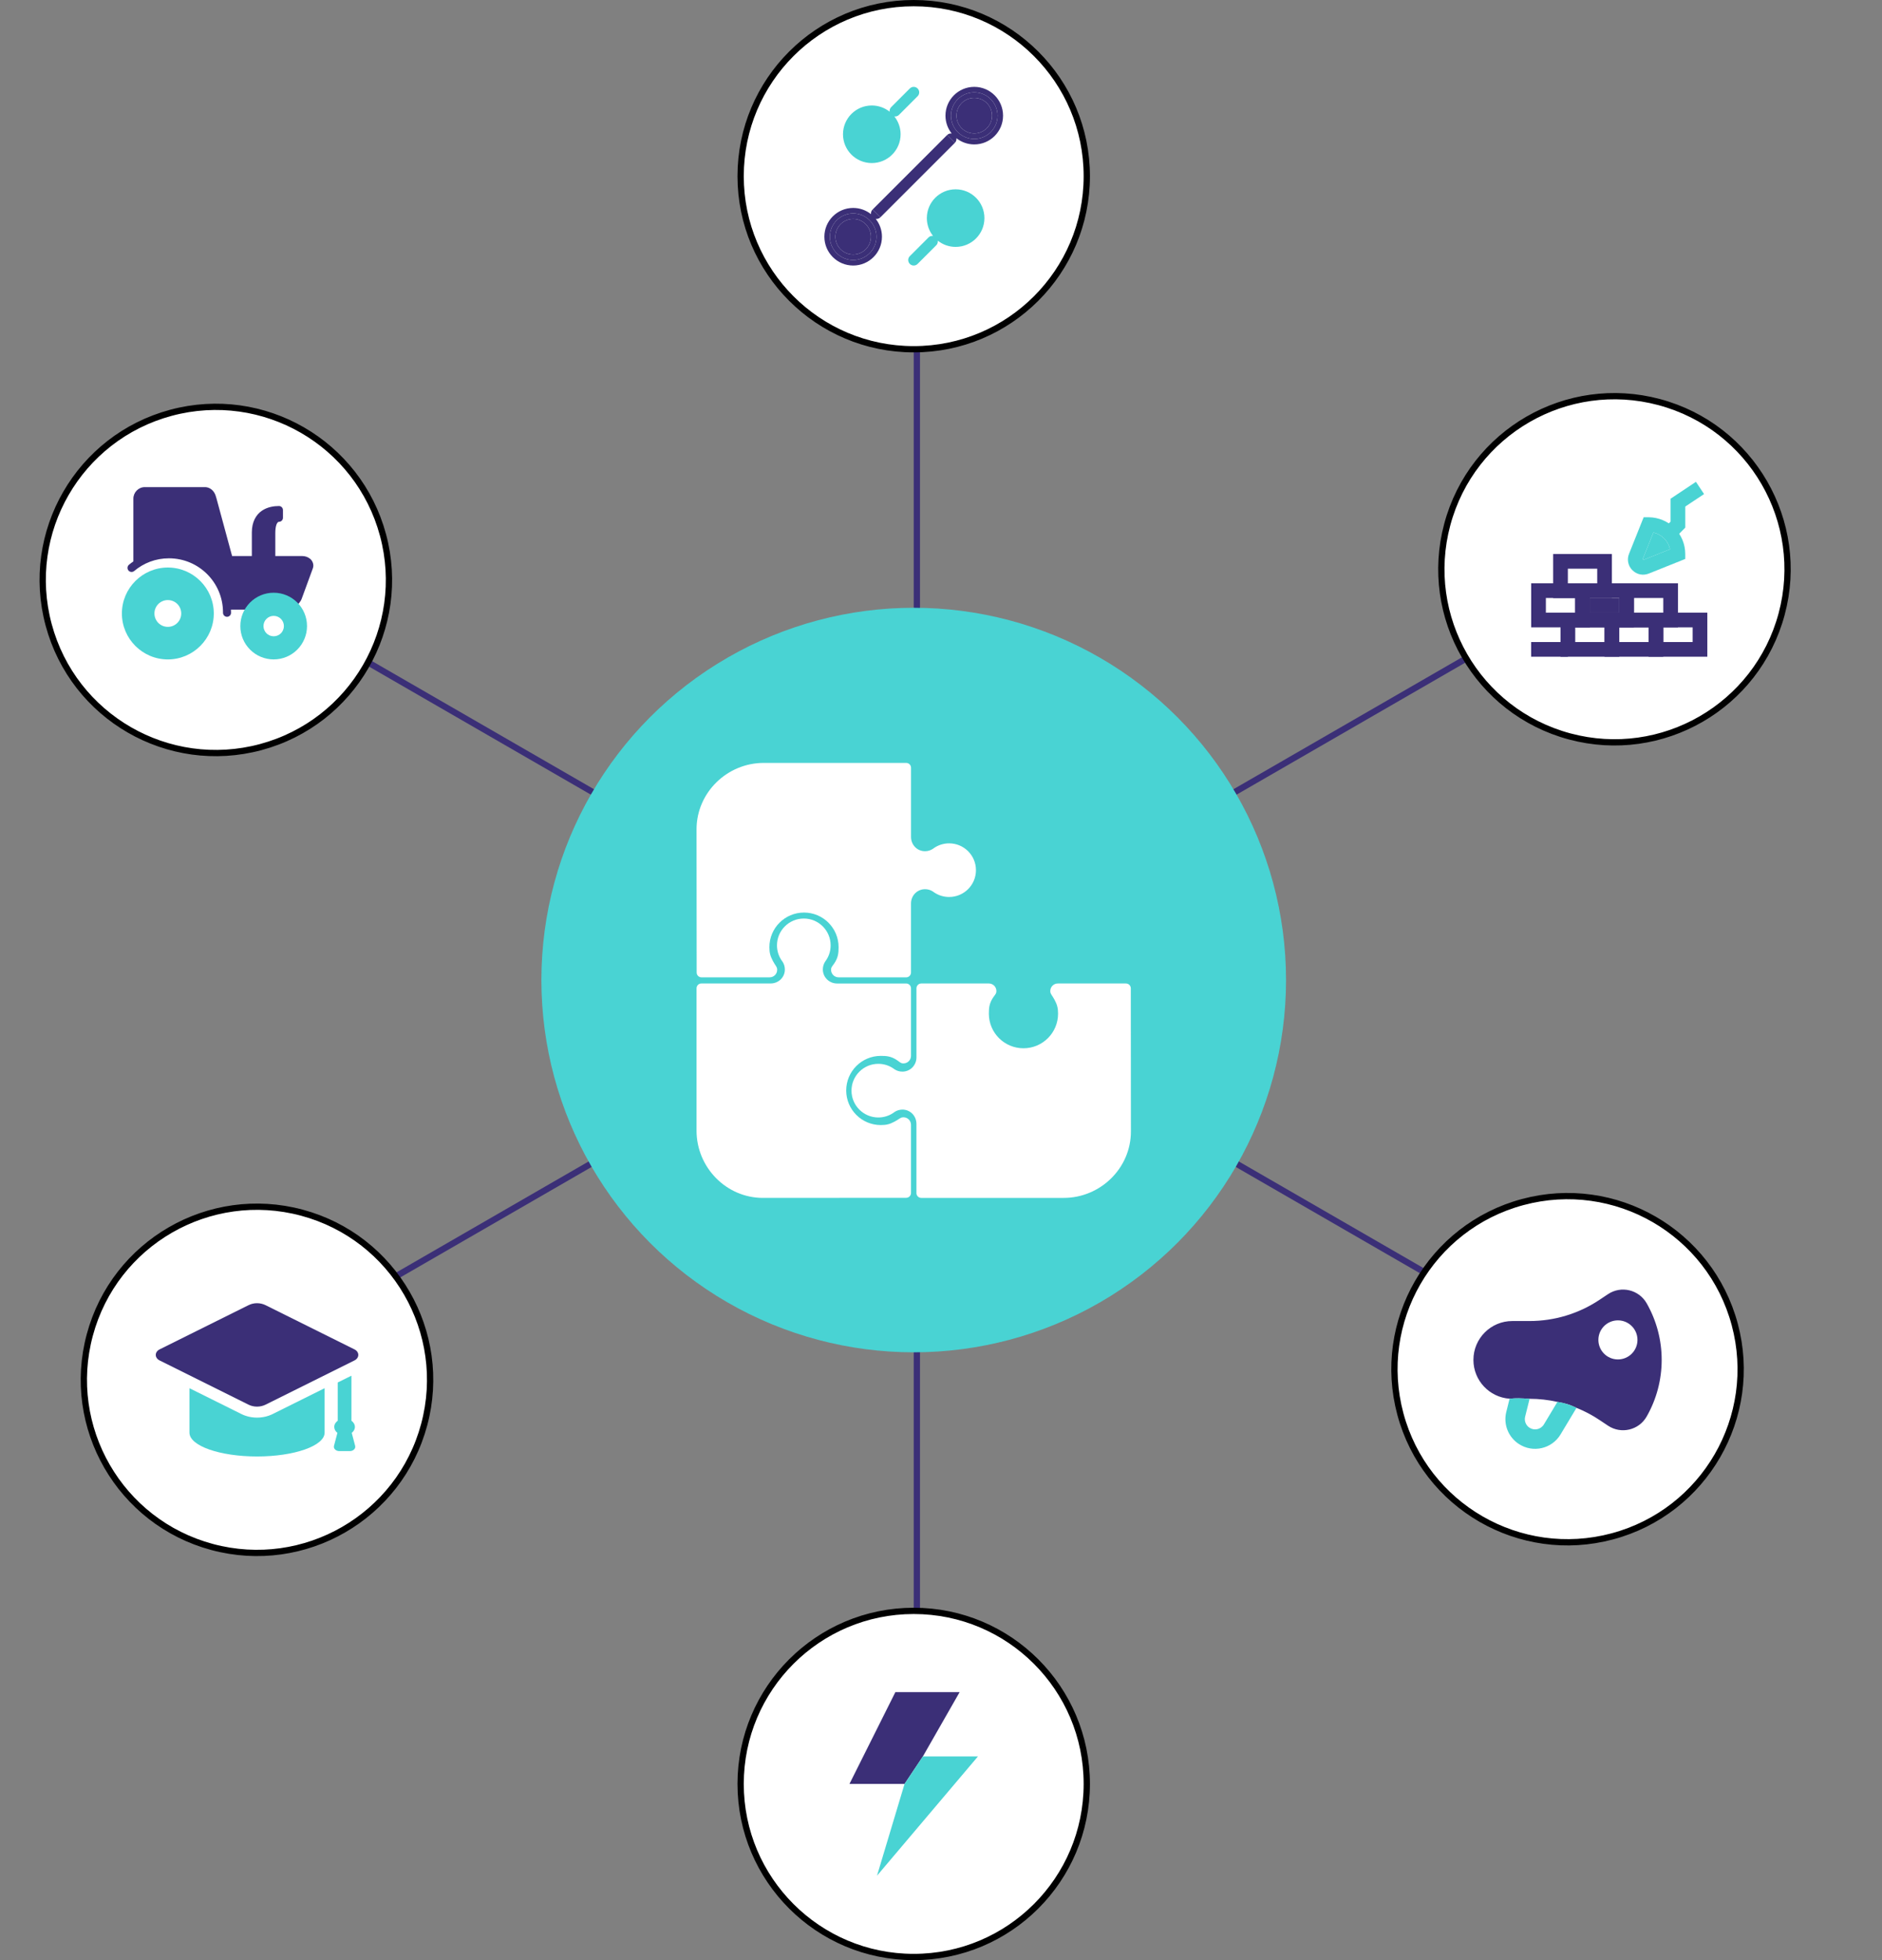 <svg width="120" height="125" viewBox="0 0 120 125" fill="none" xmlns="http://www.w3.org/2000/svg">
<rect x="0" y="0" width="120" height="125" fill="#808080" stroke="none"/>
<line x1="58.46" y1="11.236" x2="58.46" y2="113.764" stroke="#3B2F77" stroke-width="0.4"/>
<line x1="102.713" y1="36.666" x2="13.921" y2="87.93" stroke="#3B2F77" stroke-width="0.4"/>
<line x1="102.599" y1="87.93" x2="13.807" y2="36.666" stroke="#3B2F77" stroke-width="0.4"/>
<circle cx="99.95" cy="87.316" r="11.036" transform="rotate(-15 99.95 87.316)" fill="white" stroke="black" stroke-width="0.4"/>
<circle cx="11.236" cy="11.236" r="11.036" transform="matrix(-0.966 -0.259 -0.259 0.966 30.15 80.05)" fill="white" stroke="black" stroke-width="0.4"/>
<circle cx="58.26" cy="113.764" r="11.036" fill="white" stroke="black" stroke-width="0.4"/>
<circle cx="102.941" cy="36.303" r="11.036" transform="rotate(15 102.941 36.303)" fill="white" stroke="black" stroke-width="0.4"/>
<circle cx="11.236" cy="11.236" r="11.036" transform="matrix(-0.966 0.259 0.259 0.966 21.706 23.22)" fill="white" stroke="black" stroke-width="0.4"/>
<circle cx="58.26" cy="11.236" r="11.036" fill="white" stroke="black" stroke-width="0.4"/>
<path d="M9.229 31.064C8.831 31.064 8.504 31.398 8.504 31.797V35.802C8.407 35.87 8.313 35.94 8.222 36.016C8.112 36.109 8.099 36.273 8.192 36.382C8.284 36.492 8.448 36.505 8.558 36.413C9.158 35.908 9.925 35.604 10.771 35.604C12.677 35.604 14.219 37.147 14.219 39.053C14.21 39.15 14.257 39.245 14.339 39.296C14.422 39.349 14.527 39.349 14.61 39.296C14.693 39.245 14.74 39.15 14.731 39.053C14.731 38.994 14.726 38.936 14.723 38.877H15.776C16.196 38.309 17.783 37.982 18.706 38.755C18.755 38.729 18.797 38.696 18.843 38.664C19.014 38.54 19.166 38.38 19.24 38.175L19.95 36.237C20.032 36.014 19.931 35.768 19.782 35.642C19.633 35.516 19.452 35.459 19.263 35.459H17.554V33.994C17.554 33.529 17.659 33.361 17.714 33.307C17.742 33.281 17.765 33.28 17.775 33.277C17.846 33.28 17.913 33.253 17.964 33.204C18.014 33.156 18.043 33.088 18.042 33.017V32.529C18.043 32.46 18.015 32.394 17.967 32.345C17.918 32.296 17.851 32.269 17.783 32.27C17.468 32.27 17.052 32.327 16.692 32.575C16.331 32.823 16.058 33.276 16.058 33.948V35.459H14.799L13.792 31.743C13.791 31.738 13.785 31.734 13.784 31.728C13.749 31.572 13.684 31.419 13.571 31.293C13.454 31.162 13.268 31.064 13.067 31.064H9.229Z" fill="#3B2F77"/>
<path fill-rule="evenodd" clip-rule="evenodd" d="M10.702 36.192C9.087 36.192 7.772 37.507 7.772 39.122C7.772 40.736 9.087 42.052 10.702 42.052C12.317 42.052 13.632 40.736 13.632 39.122C13.632 37.507 12.317 36.192 10.702 36.192ZM10.702 38.267H10.687C10.22 38.276 9.847 38.653 9.847 39.122C9.847 39.595 10.229 39.976 10.702 39.976C11.175 39.976 11.556 39.595 11.556 39.122C11.556 38.648 11.176 38.267 10.702 38.267Z" fill="#49D3D3"/>
<circle cx="17.45" cy="39.925" r="2.126" fill="#49D3D3"/>
<ellipse cx="17.451" cy="39.926" rx="0.651" ry="0.651" fill="white"/>
<rect x="9.328" y="31.853" width="3.879" height="2.192" rx="1" fill="#3B2F77"/>
<path d="M60.933 15.394C61.753 15.394 62.418 14.729 62.418 13.909C62.418 13.089 61.753 12.424 60.933 12.424C60.113 12.424 59.448 13.089 59.448 13.909C59.448 14.729 60.113 15.394 60.933 15.394Z" fill="#49D3D3"/>
<path d="M55.587 10.048C56.407 10.048 57.072 9.383 57.072 8.563C57.072 7.743 56.407 7.078 55.587 7.078C54.767 7.078 54.102 7.743 54.102 8.563C54.102 9.383 54.767 10.048 55.587 10.048Z" fill="#49D3D3"/>
<path d="M60.885 9.108L60.636 8.86L60.388 8.612L55.636 13.364L55.885 13.612L56.133 13.86L60.885 9.108Z" fill="#3B2F77"/>
<path fill-rule="evenodd" clip-rule="evenodd" d="M62.121 9.211C63.135 9.211 63.957 8.389 63.957 7.375C63.957 6.361 63.135 5.539 62.121 5.539C61.107 5.539 60.285 6.361 60.285 7.375C60.285 7.805 60.434 8.2 60.682 8.513C60.578 8.5 60.468 8.531 60.388 8.612L60.885 9.108C60.965 9.028 60.996 8.918 60.982 8.813C61.295 9.062 61.691 9.211 62.121 9.211ZM63.606 7.375C63.606 8.195 62.941 8.86 62.121 8.86C61.301 8.86 60.636 8.195 60.636 7.375C60.636 6.555 61.301 5.89 62.121 5.89C62.941 5.89 63.606 6.555 63.606 7.375Z" fill="#3B2F77"/>
<path fill-rule="evenodd" clip-rule="evenodd" d="M62.067 13.909C62.067 13.283 61.559 12.775 60.933 12.775C60.307 12.775 59.799 13.283 59.799 13.909C59.799 14.535 60.307 15.043 60.933 15.043C61.559 15.043 62.067 14.535 62.067 13.909ZM56.721 8.563C56.721 7.937 56.214 7.429 55.587 7.429C54.961 7.429 54.453 7.937 54.453 8.563C54.453 9.189 54.961 9.697 55.587 9.697C56.214 9.697 56.721 9.189 56.721 8.563ZM62.769 13.909C62.769 14.923 61.947 15.745 60.933 15.745C60.503 15.745 60.108 15.596 59.795 15.348C59.808 15.452 59.777 15.562 59.696 15.642L58.508 16.83C58.371 16.967 58.149 16.967 58.012 16.83C57.875 16.692 57.875 16.471 58.012 16.334L59.2 15.146L59.255 15.1C59.327 15.053 59.411 15.036 59.493 15.047C59.246 14.734 59.097 14.339 59.097 13.909C59.097 12.895 59.919 12.073 60.933 12.073C61.947 12.073 62.769 12.895 62.769 13.909ZM57.424 8.563C57.424 9.577 56.601 10.399 55.587 10.399C54.573 10.399 53.751 9.577 53.751 8.563C53.751 7.549 54.573 6.727 55.587 6.727C56.017 6.727 56.412 6.876 56.725 7.123C56.712 7.019 56.744 6.91 56.824 6.83L58.012 5.642C58.149 5.505 58.371 5.505 58.508 5.642C58.645 5.779 58.645 6.001 58.508 6.138L57.321 7.326L57.265 7.372C57.194 7.419 57.108 7.435 57.026 7.425C57.274 7.738 57.424 8.133 57.424 8.563Z" fill="#49D3D3"/>
<path d="M63.255 7.375C63.255 6.749 62.747 6.241 62.121 6.241C61.495 6.241 60.987 6.749 60.987 7.375C60.987 8.001 61.495 8.509 62.121 8.509C62.747 8.509 63.255 8.001 63.255 7.375Z" fill="#3B2F77"/>
<path fill-rule="evenodd" clip-rule="evenodd" d="M62.121 8.86C62.941 8.86 63.606 8.195 63.606 7.375C63.606 6.555 62.941 5.89 62.121 5.89C61.301 5.89 60.636 6.555 60.636 7.375C60.636 8.195 61.301 8.86 62.121 8.86ZM62.121 6.241C62.747 6.241 63.255 6.749 63.255 7.375C63.255 8.001 62.747 8.509 62.121 8.509C61.495 8.509 60.987 8.001 60.987 7.375C60.987 6.749 61.495 6.241 62.121 6.241Z" fill="#3B2F77"/>
<path fill-rule="evenodd" clip-rule="evenodd" d="M54.399 16.582C55.219 16.582 55.884 15.917 55.884 15.097C55.884 14.277 55.219 13.612 54.399 13.612C53.579 13.612 52.914 14.277 52.914 15.097C52.914 15.917 53.579 16.582 54.399 16.582ZM54.399 13.963C55.025 13.963 55.533 14.471 55.533 15.097C55.533 15.723 55.025 16.231 54.399 16.231C53.773 16.231 53.266 15.723 53.265 15.097C53.265 14.471 53.773 13.963 54.399 13.963Z" fill="#3B2F77"/>
<path d="M55.533 15.097C55.533 14.471 55.025 13.963 54.399 13.963C53.773 13.963 53.265 14.471 53.265 15.097C53.266 15.723 53.773 16.231 54.399 16.231C55.025 16.231 55.533 15.723 55.533 15.097Z" fill="#3B2F77"/>
<path fill-rule="evenodd" clip-rule="evenodd" d="M54.399 16.933C55.413 16.933 56.235 16.111 56.235 15.097C56.235 14.666 56.086 14.271 55.838 13.958C55.942 13.972 56.052 13.941 56.133 13.86L55.636 13.364C55.556 13.444 55.524 13.553 55.538 13.658C55.225 13.41 54.83 13.261 54.399 13.261C53.385 13.261 52.564 14.083 52.564 15.097C52.564 16.111 53.385 16.932 54.399 16.933ZM55.884 15.097C55.884 15.917 55.219 16.582 54.399 16.582C53.579 16.582 52.914 15.917 52.914 15.097C52.914 14.277 53.579 13.612 54.399 13.612C55.219 13.612 55.884 14.277 55.884 15.097Z" fill="#3B2F77"/>
<path d="M103.249 39.071V41.88H99.504V40.944V39.071H101.377H103.249ZM100.44 40.944H102.313V40.008H100.44V40.944Z" fill="#3B2F77"/>
<path d="M101.377 37.199V38.14V39.071V40.008H97.632V37.199H101.377ZM98.568 39.071H100.441V38.135H98.568V39.071Z" fill="#3B2F77"/>
<path d="M102.778 35.331V38.135V38.14H101.377H99.033V35.331H102.778ZM99.969 37.203H101.842V36.267H99.969V37.203Z" fill="#3B2F77"/>
<path d="M104.181 37.199V40.008H100.435V37.199H104.181ZM101.372 39.071L101.377 39.071L103.244 39.071V38.135H102.778H101.372V39.071Z" fill="#3B2F77"/>
<path d="M106.99 37.199V40.008H103.245V37.199H106.99ZM104.181 39.071H106.054V38.135H104.181V39.071Z" fill="#3B2F77"/>
<path d="M106.054 39.071L106.054 41.88H102.309V39.071L106.054 39.071ZM103.245 40.944H105.118V40.008L103.245 40.008L103.245 40.944Z" fill="#3B2F77"/>
<path d="M108.862 39.071V41.88H105.117V39.071H108.862ZM106.053 40.944H107.926V40.008H106.053V40.944Z" fill="#3B2F77"/>
<path d="M105.121 32.987L105.15 32.987C105.759 32.997 106.341 33.243 106.772 33.675C107.21 34.114 107.455 34.708 107.455 35.328L107.455 35.645L105.132 36.576C104.955 36.649 104.76 36.667 104.573 36.629C104.385 36.59 104.214 36.495 104.08 36.358C103.946 36.224 103.855 36.054 103.818 35.868C103.781 35.682 103.799 35.49 103.871 35.316L104.803 32.986L105.121 32.987ZM104.74 35.664L104.739 35.667L104.737 35.671C104.735 35.675 104.735 35.68 104.736 35.684C104.737 35.688 104.738 35.691 104.741 35.694L104.742 35.696L104.747 35.7L104.752 35.705C104.755 35.709 104.759 35.711 104.763 35.712C104.767 35.712 104.772 35.712 104.776 35.71L104.78 35.709L106.486 35.025C106.429 34.766 106.299 34.527 106.109 34.336C105.919 34.146 105.681 34.016 105.423 33.958L104.74 35.664Z" fill="#49D3D3"/>
<path d="M108.655 31.507L107.456 32.304V33.648L106.855 34.255L106.19 33.597L106.52 33.263V31.803L108.136 30.727L108.655 31.507Z" fill="#49D3D3"/>
<path d="M101.377 39.071H102.309L103.244 39.071V38.135H102.778V38.14H101.377V39.071Z" fill="#3B2F77"/>
<path fill-rule="evenodd" clip-rule="evenodd" d="M99.972 41.88V40.944H99.504V41.88L99.972 41.88Z" fill="#3B2F77"/>
<path d="M97.629 41.88L99.504 41.88V40.944H97.629V41.88Z" fill="#3B2F77"/>
<path d="M104.74 35.664L104.739 35.667L104.737 35.671C104.735 35.675 104.735 35.68 104.736 35.684C104.737 35.688 104.738 35.691 104.741 35.694L104.742 35.696L104.747 35.7L104.752 35.705C104.755 35.709 104.759 35.711 104.763 35.712C104.767 35.712 104.772 35.712 104.776 35.71L104.78 35.709L106.486 35.025C106.429 34.766 106.299 34.527 106.109 34.336C105.919 34.146 105.681 34.016 105.423 33.958L104.74 35.664Z" fill="#49D3D3"/>
<path fill-rule="evenodd" clip-rule="evenodd" d="M104.993 83.11C104.495 82.24 103.365 81.973 102.531 82.529L101.979 82.897C100.661 83.775 99.113 84.244 97.528 84.244H96.427C95.058 84.244 93.948 85.354 93.948 86.723C93.948 88.035 94.966 89.108 96.254 89.197C96.653 89.153 96.966 89.165 97.531 89.203C98.13 89.203 98.725 89.27 99.304 89.401C99.798 89.485 100.092 89.573 100.521 89.781C101.03 89.986 101.519 90.243 101.979 90.55L102.531 90.918C103.365 91.474 104.495 91.207 104.993 90.337C106.272 88.098 106.272 85.349 104.993 83.11ZM104.408 85.447C104.408 86.135 103.85 86.693 103.162 86.693C102.474 86.693 101.916 86.135 101.916 85.447C101.916 84.759 102.474 84.201 103.162 84.201C103.85 84.201 104.408 84.759 104.408 85.447Z" fill="#3B2F77"/>
<path d="M96.254 89.197L96.044 90.04C95.849 90.817 96.164 91.632 96.831 92.076C97.73 92.676 98.949 92.402 99.505 91.474L100.521 89.781C100.092 89.573 99.798 89.485 99.304 89.401L98.442 90.837C98.25 91.157 97.829 91.252 97.518 91.044C97.288 90.891 97.179 90.609 97.246 90.341L97.531 89.203C96.966 89.165 96.653 89.153 96.254 89.197Z" fill="#49D3D3"/>
<path fill-rule="evenodd" clip-rule="evenodd" d="M58.846 112.008L61.187 107.911H57.09L54.163 113.764H57.675L58.846 112.008Z" fill="#3B2F77"/>
<path d="M62.357 112.008H58.846L57.675 113.764L55.919 119.617L62.357 112.008Z" fill="#49D3D3"/>
<path d="M16.389 90.403C16.035 90.403 15.69 90.324 15.39 90.174L12.08 88.528V91.363C12.08 92.202 14.01 92.881 16.389 92.881C18.768 92.881 20.698 92.202 20.698 91.363V88.528L17.388 90.174C17.088 90.324 16.742 90.403 16.389 90.403Z" fill="#49D3D3"/>
<path fill-rule="evenodd" clip-rule="evenodd" d="M22.603 86.053L16.929 83.231C16.763 83.149 16.576 83.107 16.389 83.107C16.201 83.107 16.014 83.149 15.849 83.231L10.175 86.053C10.024 86.128 9.932 86.261 9.932 86.405C9.932 86.548 10.024 86.681 10.175 86.756L15.849 89.579C16.014 89.661 16.201 89.702 16.389 89.702C16.576 89.702 16.763 89.661 16.929 89.579L22.603 86.756C22.754 86.681 22.846 86.548 22.846 86.405C22.846 86.261 22.754 86.128 22.603 86.053Z" fill="#3B2F77"/>
<path d="M22.307 92.539C22.411 92.539 22.51 92.502 22.575 92.436C22.641 92.371 22.667 92.286 22.645 92.204L22.427 91.377C22.551 91.281 22.629 91.146 22.629 90.997C22.629 90.839 22.542 90.7 22.407 90.603V87.73L21.535 88.163V90.603C21.399 90.7 21.312 90.839 21.312 90.997C21.312 91.146 21.39 91.281 21.514 91.377L21.296 92.204C21.275 92.286 21.3 92.371 21.366 92.436C21.431 92.501 21.53 92.539 21.634 92.539H22.307Z" fill="#49D3D3"/>
<circle cx="58.26" cy="62.499" r="23.74" fill="#49D3D3"/>
<path fill-rule="evenodd" clip-rule="evenodd" d="M59.556 54.078C59.529 54.1 59.502 54.12 59.473 54.138C59.5 54.118 59.528 54.098 59.556 54.078Z" fill="white"/>
<path fill-rule="evenodd" clip-rule="evenodd" d="M59.483 56.853C59.507 56.869 59.531 56.886 59.554 56.904C59.53 56.888 59.506 56.87 59.483 56.853Z" fill="white"/>
<path d="M62.229 55.492C62.229 54.547 61.463 53.782 60.519 53.782C60.162 53.782 59.83 53.891 59.556 54.078C59.529 54.1 59.502 54.12 59.473 54.138C59.331 54.23 59.161 54.283 58.98 54.283C58.476 54.283 58.089 53.876 58.089 53.372L58.089 48.96C58.089 48.79 57.951 48.652 57.781 48.652L48.698 48.652C46.359 48.652 44.413 50.548 44.413 52.887L44.42 62.019C44.42 62.189 44.558 62.327 44.728 62.327L44.739 62.326L49.074 62.326C49.339 62.326 49.554 62.111 49.554 61.846C49.554 61.828 49.553 61.809 49.551 61.791C49.533 61.636 49.427 61.561 49.281 61.282C49.119 60.975 49.058 60.772 49.058 60.401C49.058 59.183 50.046 58.195 51.264 58.195C52.483 58.195 53.47 59.183 53.47 60.401C53.47 60.778 53.438 61.019 53.265 61.325C53.143 61.541 53.019 61.632 52.997 61.767C52.992 61.793 52.99 61.819 52.99 61.846C52.99 62.111 53.205 62.326 53.47 62.326L57.779 62.327C57.949 62.327 58.087 62.189 58.087 62.019L58.087 57.616C58.087 57.112 58.481 56.705 58.985 56.705C59.169 56.705 59.34 56.759 59.483 56.853C59.507 56.869 59.531 56.886 59.554 56.904C59.828 57.092 60.161 57.202 60.519 57.202C61.463 57.202 62.229 56.437 62.229 55.492Z" fill="white"/>
<path fill-rule="evenodd" clip-rule="evenodd" d="M56.966 70.966C56.993 70.945 57.02 70.925 57.049 70.906C57.022 70.927 56.994 70.947 56.966 70.966Z" fill="white"/>
<path fill-rule="evenodd" clip-rule="evenodd" d="M57.039 68.192C57.015 68.176 56.991 68.159 56.968 68.141C56.992 68.157 57.016 68.174 57.039 68.192Z" fill="white"/>
<path d="M54.293 69.553C54.293 70.497 55.059 71.263 56.003 71.263C56.361 71.263 56.692 71.153 56.966 70.966C56.993 70.945 57.02 70.925 57.049 70.906C57.191 70.814 57.361 70.761 57.542 70.761C58.046 70.761 58.433 71.169 58.433 71.673L58.433 76.084C58.433 76.254 58.571 76.392 58.741 76.392L67.824 76.392C70.163 76.392 72.109 74.497 72.109 72.158L72.102 63.026C72.102 62.856 71.964 62.718 71.794 62.718L71.784 62.718L67.448 62.718C67.183 62.718 66.968 62.933 66.968 63.198C66.968 63.217 66.969 63.236 66.971 63.254C66.989 63.409 67.095 63.484 67.242 63.762C67.403 64.069 67.464 64.272 67.464 64.644C67.464 65.862 66.476 66.85 65.258 66.85C64.039 66.85 63.052 65.862 63.052 64.644C63.052 64.266 63.084 64.026 63.257 63.719C63.379 63.503 63.503 63.413 63.525 63.278C63.53 63.252 63.532 63.225 63.532 63.198C63.532 62.933 63.317 62.718 63.052 62.718L58.743 62.718C58.573 62.718 58.435 62.856 58.435 63.026L58.435 67.428C58.435 67.932 58.041 68.339 57.537 68.339C57.353 68.339 57.182 68.285 57.039 68.192C57.015 68.176 56.991 68.159 56.968 68.141C56.694 67.952 56.361 67.842 56.003 67.842C55.059 67.842 54.293 68.608 54.293 69.553Z" fill="white"/>
<path fill-rule="evenodd" clip-rule="evenodd" d="M49.839 61.25C49.86 61.276 49.88 61.303 49.899 61.332C49.878 61.305 49.858 61.278 49.839 61.25Z" fill="white"/>
<path fill-rule="evenodd" clip-rule="evenodd" d="M52.613 61.322C52.629 61.298 52.646 61.275 52.664 61.252C52.648 61.276 52.631 61.299 52.613 61.322Z" fill="white"/>
<path d="M51.252 58.576C50.308 58.576 49.542 59.342 49.542 60.287C49.542 60.644 49.652 60.975 49.839 61.25C49.86 61.276 49.88 61.303 49.899 61.332C49.991 61.474 50.044 61.644 50.044 61.826C50.044 62.33 49.636 62.717 49.133 62.717H44.721C44.551 62.717 44.413 62.855 44.413 63.025V72.107C44.413 74.446 46.309 76.392 48.647 76.392L57.779 76.386C57.949 76.386 58.087 76.248 58.087 76.078L58.087 76.067L58.087 71.731C58.087 71.466 57.872 71.251 57.607 71.251C57.588 71.251 57.569 71.252 57.551 71.254C57.396 71.272 57.321 71.378 57.043 71.525C56.736 71.687 56.533 71.747 56.162 71.747C54.943 71.747 53.956 70.759 53.956 69.541C53.956 68.323 54.943 67.335 56.162 67.335C56.539 67.335 56.779 67.367 57.086 67.54C57.302 67.662 57.392 67.786 57.528 67.809C57.553 67.813 57.58 67.815 57.607 67.815C57.872 67.815 58.087 67.6 58.087 67.335L58.087 63.027C58.087 62.857 57.949 62.719 57.779 62.719H53.377C52.873 62.719 52.466 62.324 52.466 61.82C52.466 61.637 52.52 61.466 52.613 61.322C52.629 61.298 52.646 61.275 52.664 61.252C52.853 60.977 52.963 60.645 52.963 60.287C52.963 59.342 52.197 58.576 51.252 58.576Z" fill="white"/>
</svg>
